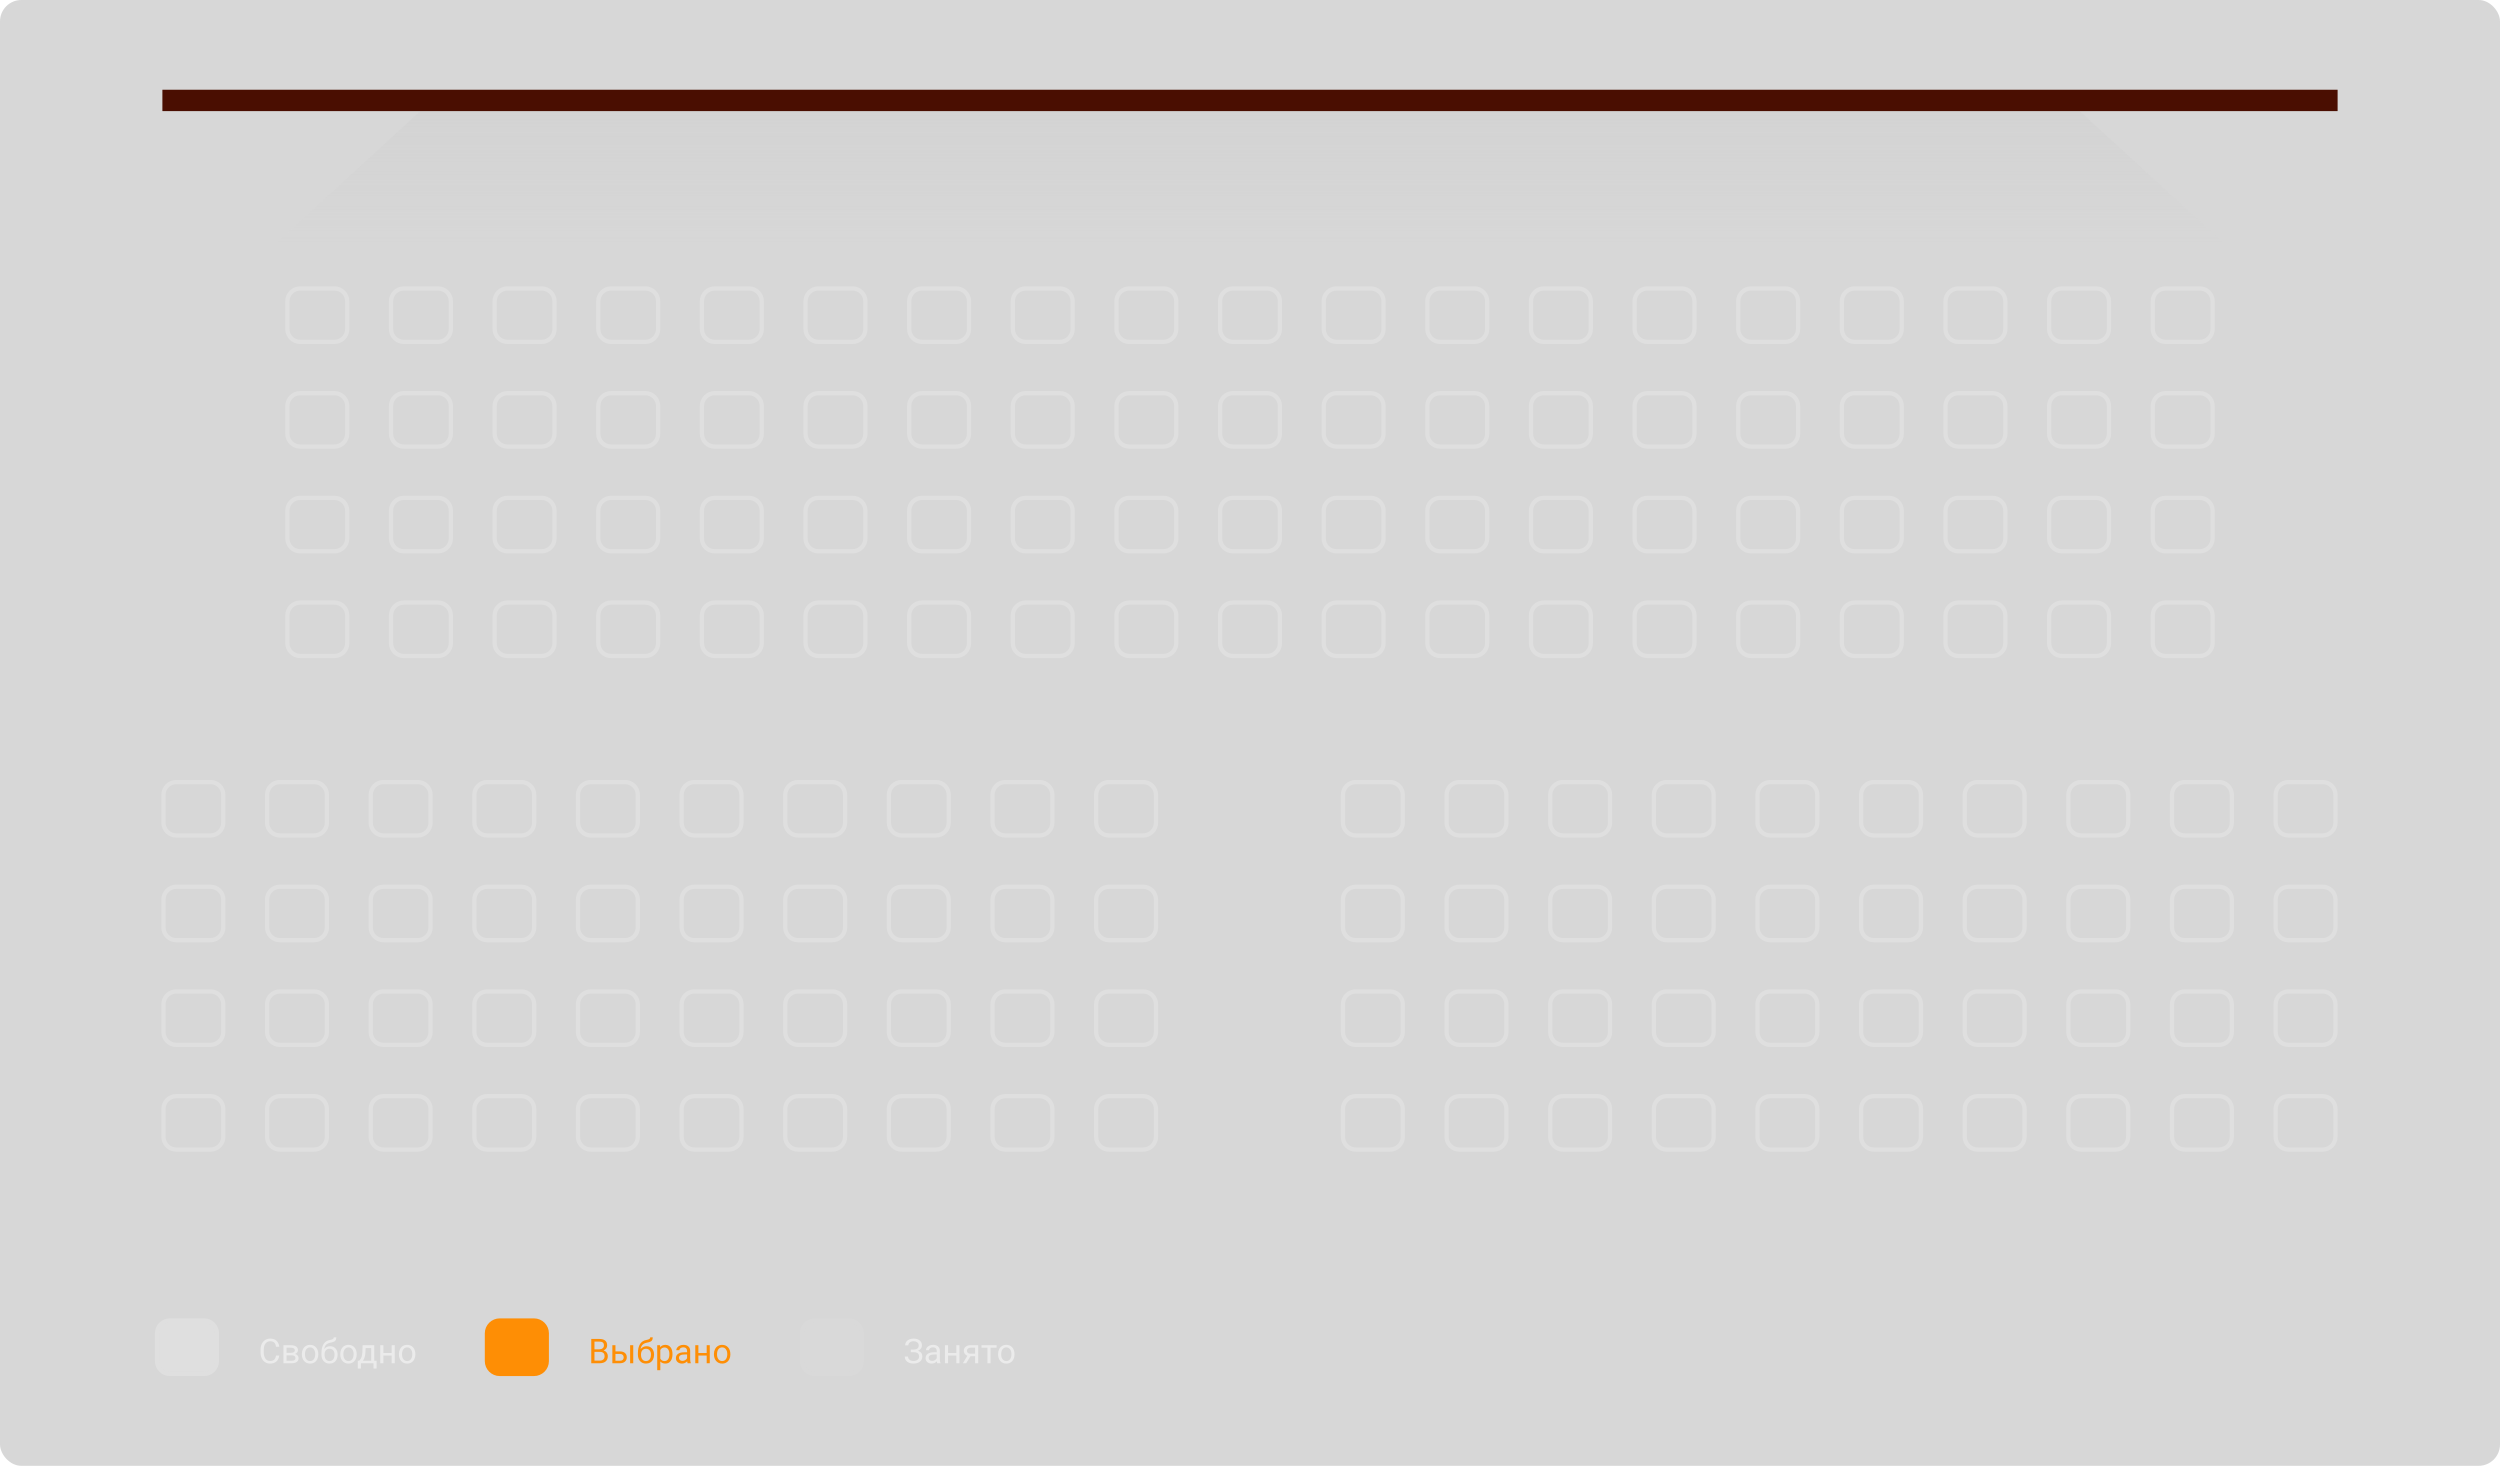 <svg width="1170" height="686" viewBox="0 0 1170 686" fill="none" xmlns="http://www.w3.org/2000/svg">
<rect width="1170" height="686" rx="10" fill="#242424" fill-opacity="0.18"/>
<path d="M128 115L201.04 48H968.96L1042 115H128Z" fill="url(#paint0_linear)"/>
<g filter="url(#filter0_d)">
<line x1="76" y1="43" x2="1094" y2="43" stroke="#4A0E01" stroke-width="10"/>
</g>
<path d="M140.5 135C137.186 135 134.5 137.686 134.5 141V154C134.5 157.314 137.186 160 140.5 160H156.5C159.814 160 162.5 157.314 162.5 154V141C162.5 137.686 159.814 135 156.5 135H140.5Z" stroke="white" stroke-opacity="0.2" stroke-width="2" stroke-linejoin="round"/>
<path d="M189 135C185.686 135 183 137.686 183 141V154C183 157.314 185.686 160 189 160H205C208.314 160 211 157.314 211 154V141C211 137.686 208.314 135 205 135H189Z" stroke="white" stroke-opacity="0.2" stroke-width="2" stroke-linejoin="round"/>
<path d="M237.5 135C234.186 135 231.5 137.686 231.5 141V154C231.5 157.314 234.186 160 237.5 160H253.5C256.814 160 259.5 157.314 259.5 154V141C259.5 137.686 256.814 135 253.5 135H237.5Z" stroke="white" stroke-opacity="0.2" stroke-width="2" stroke-linejoin="round"/>
<path d="M286 135C282.686 135 280 137.686 280 141V154C280 157.314 282.686 160 286 160H302C305.314 160 308 157.314 308 154V141C308 137.686 305.314 135 302 135H286Z" stroke="white" stroke-opacity="0.2" stroke-width="2" stroke-linejoin="round"/>
<path d="M334.5 135C331.186 135 328.5 137.686 328.5 141V154C328.5 157.314 331.186 160 334.5 160H350.5C353.814 160 356.5 157.314 356.5 154V141C356.5 137.686 353.814 135 350.5 135H334.5Z" stroke="white" stroke-opacity="0.2" stroke-width="2" stroke-linejoin="round"/>
<path d="M383 135C379.686 135 377 137.686 377 141V154C377 157.314 379.686 160 383 160H399C402.314 160 405 157.314 405 154V141C405 137.686 402.314 135 399 135H383Z" stroke="white" stroke-opacity="0.2" stroke-width="2" stroke-linejoin="round"/>
<path d="M431.5 135C428.186 135 425.5 137.686 425.5 141V154C425.5 157.314 428.186 160 431.5 160H447.5C450.814 160 453.5 157.314 453.5 154V141C453.5 137.686 450.814 135 447.5 135H431.5Z" stroke="white" stroke-opacity="0.2" stroke-width="2" stroke-linejoin="round"/>
<path d="M480 135C476.686 135 474 137.686 474 141V154C474 157.314 476.686 160 480 160H496C499.314 160 502 157.314 502 154V141C502 137.686 499.314 135 496 135H480Z" stroke="white" stroke-opacity="0.2" stroke-width="2" stroke-linejoin="round"/>
<path d="M528.5 135C525.186 135 522.5 137.686 522.5 141V154C522.5 157.314 525.186 160 528.5 160H544.5C547.814 160 550.5 157.314 550.5 154V141C550.5 137.686 547.814 135 544.5 135H528.5Z" stroke="white" stroke-opacity="0.2" stroke-width="2" stroke-linejoin="round"/>
<path d="M577 135C573.686 135 571 137.686 571 141V154C571 157.314 573.686 160 577 160H593C596.314 160 599 157.314 599 154V141C599 137.686 596.314 135 593 135H577Z" stroke="white" stroke-opacity="0.2" stroke-width="2" stroke-linejoin="round"/>
<path d="M625.5 135C622.186 135 619.5 137.686 619.5 141V154C619.5 157.314 622.186 160 625.5 160H641.5C644.814 160 647.5 157.314 647.5 154V141C647.5 137.686 644.814 135 641.5 135H625.5Z" stroke="white" stroke-opacity="0.2" stroke-width="2" stroke-linejoin="round"/>
<path d="M674 135C670.686 135 668 137.686 668 141V154C668 157.314 670.686 160 674 160H690C693.314 160 696 157.314 696 154V141C696 137.686 693.314 135 690 135H674Z" stroke="white" stroke-opacity="0.2" stroke-width="2" stroke-linejoin="round"/>
<path d="M722.5 135C719.186 135 716.5 137.686 716.5 141V154C716.5 157.314 719.186 160 722.5 160H738.5C741.814 160 744.5 157.314 744.5 154V141C744.5 137.686 741.814 135 738.5 135H722.5Z" stroke="white" stroke-opacity="0.2" stroke-width="2" stroke-linejoin="round"/>
<path d="M771 135C767.686 135 765 137.686 765 141V154C765 157.314 767.686 160 771 160H787C790.314 160 793 157.314 793 154V141C793 137.686 790.314 135 787 135H771Z" stroke="white" stroke-opacity="0.2" stroke-width="2" stroke-linejoin="round"/>
<path d="M819.5 135C816.186 135 813.5 137.686 813.5 141V154C813.5 157.314 816.186 160 819.5 160H835.5C838.814 160 841.5 157.314 841.5 154V141C841.5 137.686 838.814 135 835.5 135H819.5Z" stroke="white" stroke-opacity="0.2" stroke-width="2" stroke-linejoin="round"/>
<path d="M868 135C864.686 135 862 137.686 862 141V154C862 157.314 864.686 160 868 160H884C887.314 160 890 157.314 890 154V141C890 137.686 887.314 135 884 135H868Z" stroke="white" stroke-opacity="0.2" stroke-width="2" stroke-linejoin="round"/>
<path d="M916.5 135C913.186 135 910.5 137.686 910.5 141V154C910.5 157.314 913.186 160 916.5 160H932.5C935.814 160 938.5 157.314 938.5 154V141C938.5 137.686 935.814 135 932.5 135H916.5Z" stroke="white" stroke-opacity="0.2" stroke-width="2" stroke-linejoin="round"/>
<path d="M965 135C961.686 135 959 137.686 959 141V154C959 157.314 961.686 160 965 160H981C984.314 160 987 157.314 987 154V141C987 137.686 984.314 135 981 135H965Z" stroke="white" stroke-opacity="0.2" stroke-width="2" stroke-linejoin="round"/>
<path d="M1013.5 135C1010.19 135 1007.5 137.686 1007.5 141V154C1007.5 157.314 1010.19 160 1013.5 160H1029.5C1032.81 160 1035.5 157.314 1035.5 154V141C1035.5 137.686 1032.81 135 1029.5 135H1013.5Z" stroke="white" stroke-opacity="0.2" stroke-width="2" stroke-linejoin="round"/>
<path d="M140.5 184C137.186 184 134.5 186.686 134.5 190V203C134.5 206.314 137.186 209 140.5 209H156.5C159.814 209 162.5 206.314 162.5 203V190C162.5 186.686 159.814 184 156.5 184H140.5Z" stroke="white" stroke-opacity="0.2" stroke-width="2" stroke-linejoin="round"/>
<path d="M189 184C185.686 184 183 186.686 183 190V203C183 206.314 185.686 209 189 209H205C208.314 209 211 206.314 211 203V190C211 186.686 208.314 184 205 184H189Z" stroke="white" stroke-opacity="0.2" stroke-width="2" stroke-linejoin="round"/>
<path d="M237.5 184C234.186 184 231.5 186.686 231.5 190V203C231.5 206.314 234.186 209 237.5 209H253.5C256.814 209 259.5 206.314 259.5 203V190C259.5 186.686 256.814 184 253.5 184H237.5Z" stroke="white" stroke-opacity="0.2" stroke-width="2" stroke-linejoin="round"/>
<path d="M286 184C282.686 184 280 186.686 280 190V203C280 206.314 282.686 209 286 209H302C305.314 209 308 206.314 308 203V190C308 186.686 305.314 184 302 184H286Z" stroke="white" stroke-opacity="0.2" stroke-width="2" stroke-linejoin="round"/>
<path d="M334.5 184C331.186 184 328.5 186.686 328.5 190V203C328.5 206.314 331.186 209 334.5 209H350.5C353.814 209 356.5 206.314 356.5 203V190C356.5 186.686 353.814 184 350.5 184H334.5Z" stroke="white" stroke-opacity="0.2" stroke-width="2" stroke-linejoin="round"/>
<path d="M383 184C379.686 184 377 186.686 377 190V203C377 206.314 379.686 209 383 209H399C402.314 209 405 206.314 405 203V190C405 186.686 402.314 184 399 184H383Z" stroke="white" stroke-opacity="0.2" stroke-width="2" stroke-linejoin="round"/>
<path d="M431.5 184C428.186 184 425.5 186.686 425.5 190V203C425.5 206.314 428.186 209 431.5 209H447.5C450.814 209 453.5 206.314 453.5 203V190C453.5 186.686 450.814 184 447.5 184H431.5Z" stroke="white" stroke-opacity="0.2" stroke-width="2" stroke-linejoin="round"/>
<path d="M480 184C476.686 184 474 186.686 474 190V203C474 206.314 476.686 209 480 209H496C499.314 209 502 206.314 502 203V190C502 186.686 499.314 184 496 184H480Z" stroke="white" stroke-opacity="0.2" stroke-width="2" stroke-linejoin="round"/>
<path d="M528.5 184C525.186 184 522.5 186.686 522.5 190V203C522.5 206.314 525.186 209 528.5 209H544.5C547.814 209 550.5 206.314 550.5 203V190C550.5 186.686 547.814 184 544.5 184H528.5Z" stroke="white" stroke-opacity="0.2" stroke-width="2" stroke-linejoin="round"/>
<path d="M577 184C573.686 184 571 186.686 571 190V203C571 206.314 573.686 209 577 209H593C596.314 209 599 206.314 599 203V190C599 186.686 596.314 184 593 184H577Z" stroke="white" stroke-opacity="0.2" stroke-width="2" stroke-linejoin="round"/>
<path d="M625.5 184C622.186 184 619.5 186.686 619.5 190V203C619.5 206.314 622.186 209 625.5 209H641.5C644.814 209 647.5 206.314 647.5 203V190C647.5 186.686 644.814 184 641.5 184H625.5Z" stroke="white" stroke-opacity="0.2" stroke-width="2" stroke-linejoin="round"/>
<path d="M674 184C670.686 184 668 186.686 668 190V203C668 206.314 670.686 209 674 209H690C693.314 209 696 206.314 696 203V190C696 186.686 693.314 184 690 184H674Z" stroke="white" stroke-opacity="0.2" stroke-width="2" stroke-linejoin="round"/>
<path d="M722.5 184C719.186 184 716.5 186.686 716.5 190V203C716.5 206.314 719.186 209 722.5 209H738.5C741.814 209 744.5 206.314 744.5 203V190C744.5 186.686 741.814 184 738.5 184H722.5Z" stroke="white" stroke-opacity="0.2" stroke-width="2" stroke-linejoin="round"/>
<path d="M771 184C767.686 184 765 186.686 765 190V203C765 206.314 767.686 209 771 209H787C790.314 209 793 206.314 793 203V190C793 186.686 790.314 184 787 184H771Z" stroke="white" stroke-opacity="0.2" stroke-width="2" stroke-linejoin="round"/>
<path d="M819.5 184C816.186 184 813.5 186.686 813.5 190V203C813.5 206.314 816.186 209 819.5 209H835.5C838.814 209 841.5 206.314 841.5 203V190C841.5 186.686 838.814 184 835.5 184H819.5Z" stroke="white" stroke-opacity="0.2" stroke-width="2" stroke-linejoin="round"/>
<path d="M868 184C864.686 184 862 186.686 862 190V203C862 206.314 864.686 209 868 209H884C887.314 209 890 206.314 890 203V190C890 186.686 887.314 184 884 184H868Z" stroke="white" stroke-opacity="0.2" stroke-width="2" stroke-linejoin="round"/>
<path d="M916.5 184C913.186 184 910.5 186.686 910.5 190V203C910.5 206.314 913.186 209 916.5 209H932.5C935.814 209 938.5 206.314 938.5 203V190C938.5 186.686 935.814 184 932.5 184H916.5Z" stroke="white" stroke-opacity="0.2" stroke-width="2" stroke-linejoin="round"/>
<path d="M965 184C961.686 184 959 186.686 959 190V203C959 206.314 961.686 209 965 209H981C984.314 209 987 206.314 987 203V190C987 186.686 984.314 184 981 184H965Z" stroke="white" stroke-opacity="0.2" stroke-width="2" stroke-linejoin="round"/>
<path d="M1013.5 184C1010.19 184 1007.5 186.686 1007.5 190V203C1007.5 206.314 1010.19 209 1013.5 209H1029.5C1032.81 209 1035.5 206.314 1035.5 203V190C1035.5 186.686 1032.81 184 1029.5 184H1013.5Z" stroke="white" stroke-opacity="0.2" stroke-width="2" stroke-linejoin="round"/>
<path d="M140.5 233C137.186 233 134.5 235.686 134.5 239V252C134.5 255.314 137.186 258 140.5 258H156.5C159.814 258 162.5 255.314 162.5 252V239C162.5 235.686 159.814 233 156.5 233H140.5Z" stroke="white" stroke-opacity="0.2" stroke-width="2" stroke-linejoin="round"/>
<path d="M189 233C185.686 233 183 235.686 183 239V252C183 255.314 185.686 258 189 258H205C208.314 258 211 255.314 211 252V239C211 235.686 208.314 233 205 233H189Z" stroke="white" stroke-opacity="0.2" stroke-width="2" stroke-linejoin="round"/>
<path d="M237.5 233C234.186 233 231.5 235.686 231.5 239V252C231.5 255.314 234.186 258 237.5 258H253.5C256.814 258 259.5 255.314 259.5 252V239C259.5 235.686 256.814 233 253.5 233H237.5Z" stroke="white" stroke-opacity="0.2" stroke-width="2" stroke-linejoin="round"/>
<path d="M286 233C282.686 233 280 235.686 280 239V252C280 255.314 282.686 258 286 258H302C305.314 258 308 255.314 308 252V239C308 235.686 305.314 233 302 233H286Z" stroke="white" stroke-opacity="0.2" stroke-width="2" stroke-linejoin="round"/>
<path d="M334.5 233C331.186 233 328.5 235.686 328.5 239V252C328.5 255.314 331.186 258 334.5 258H350.5C353.814 258 356.5 255.314 356.5 252V239C356.5 235.686 353.814 233 350.5 233H334.5Z" stroke="white" stroke-opacity="0.2" stroke-width="2" stroke-linejoin="round"/>
<path d="M383 233C379.686 233 377 235.686 377 239V252C377 255.314 379.686 258 383 258H399C402.314 258 405 255.314 405 252V239C405 235.686 402.314 233 399 233H383Z" stroke="white" stroke-opacity="0.2" stroke-width="2" stroke-linejoin="round"/>
<path d="M431.5 233C428.186 233 425.5 235.686 425.5 239V252C425.5 255.314 428.186 258 431.5 258H447.5C450.814 258 453.5 255.314 453.5 252V239C453.5 235.686 450.814 233 447.5 233H431.5Z" stroke="white" stroke-opacity="0.2" stroke-width="2" stroke-linejoin="round"/>
<path d="M480 233C476.686 233 474 235.686 474 239V252C474 255.314 476.686 258 480 258H496C499.314 258 502 255.314 502 252V239C502 235.686 499.314 233 496 233H480Z" stroke="white" stroke-opacity="0.2" stroke-width="2" stroke-linejoin="round"/>
<path d="M528.5 233C525.186 233 522.5 235.686 522.5 239V252C522.5 255.314 525.186 258 528.5 258H544.5C547.814 258 550.5 255.314 550.5 252V239C550.5 235.686 547.814 233 544.5 233H528.5Z" stroke="white" stroke-opacity="0.2" stroke-width="2" stroke-linejoin="round"/>
<path d="M577 233C573.686 233 571 235.686 571 239V252C571 255.314 573.686 258 577 258H593C596.314 258 599 255.314 599 252V239C599 235.686 596.314 233 593 233H577Z" stroke="white" stroke-opacity="0.2" stroke-width="2" stroke-linejoin="round"/>
<path d="M625.5 233C622.186 233 619.5 235.686 619.5 239V252C619.5 255.314 622.186 258 625.5 258H641.5C644.814 258 647.5 255.314 647.5 252V239C647.5 235.686 644.814 233 641.5 233H625.5Z" stroke="white" stroke-opacity="0.2" stroke-width="2" stroke-linejoin="round"/>
<path d="M674 233C670.686 233 668 235.686 668 239V252C668 255.314 670.686 258 674 258H690C693.314 258 696 255.314 696 252V239C696 235.686 693.314 233 690 233H674Z" stroke="white" stroke-opacity="0.2" stroke-width="2" stroke-linejoin="round"/>
<path d="M722.5 233C719.186 233 716.5 235.686 716.5 239V252C716.5 255.314 719.186 258 722.5 258H738.5C741.814 258 744.5 255.314 744.5 252V239C744.5 235.686 741.814 233 738.5 233H722.5Z" stroke="white" stroke-opacity="0.2" stroke-width="2" stroke-linejoin="round"/>
<path d="M771 233C767.686 233 765 235.686 765 239V252C765 255.314 767.686 258 771 258H787C790.314 258 793 255.314 793 252V239C793 235.686 790.314 233 787 233H771Z" stroke="white" stroke-opacity="0.2" stroke-width="2" stroke-linejoin="round"/>
<path d="M819.5 233C816.186 233 813.5 235.686 813.5 239V252C813.5 255.314 816.186 258 819.5 258H835.5C838.814 258 841.5 255.314 841.5 252V239C841.5 235.686 838.814 233 835.5 233H819.5Z" stroke="white" stroke-opacity="0.2" stroke-width="2" stroke-linejoin="round"/>
<path d="M868 233C864.686 233 862 235.686 862 239V252C862 255.314 864.686 258 868 258H884C887.314 258 890 255.314 890 252V239C890 235.686 887.314 233 884 233H868Z" stroke="white" stroke-opacity="0.2" stroke-width="2" stroke-linejoin="round"/>
<path d="M916.5 233C913.186 233 910.5 235.686 910.5 239V252C910.5 255.314 913.186 258 916.5 258H932.5C935.814 258 938.5 255.314 938.5 252V239C938.5 235.686 935.814 233 932.5 233H916.5Z" stroke="white" stroke-opacity="0.2" stroke-width="2" stroke-linejoin="round"/>
<path d="M965 233C961.686 233 959 235.686 959 239V252C959 255.314 961.686 258 965 258H981C984.314 258 987 255.314 987 252V239C987 235.686 984.314 233 981 233H965Z" stroke="white" stroke-opacity="0.2" stroke-width="2" stroke-linejoin="round"/>
<path d="M1013.5 233C1010.19 233 1007.5 235.686 1007.5 239V252C1007.5 255.314 1010.19 258 1013.5 258H1029.5C1032.81 258 1035.5 255.314 1035.5 252V239C1035.5 235.686 1032.81 233 1029.5 233H1013.5Z" stroke="white" stroke-opacity="0.2" stroke-width="2" stroke-linejoin="round"/>
<path d="M140.5 282C137.186 282 134.5 284.686 134.5 288V301C134.5 304.314 137.186 307 140.5 307H156.5C159.814 307 162.5 304.314 162.5 301V288C162.5 284.686 159.814 282 156.5 282H140.5Z" stroke="white" stroke-opacity="0.2" stroke-width="2" stroke-linejoin="round"/>
<path d="M189 282C185.686 282 183 284.686 183 288V301C183 304.314 185.686 307 189 307H205C208.314 307 211 304.314 211 301V288C211 284.686 208.314 282 205 282H189Z" stroke="white" stroke-opacity="0.2" stroke-width="2" stroke-linejoin="round"/>
<path d="M237.5 282C234.186 282 231.5 284.686 231.5 288V301C231.5 304.314 234.186 307 237.5 307H253.5C256.814 307 259.5 304.314 259.5 301V288C259.5 284.686 256.814 282 253.5 282H237.5Z" stroke="white" stroke-opacity="0.2" stroke-width="2" stroke-linejoin="round"/>
<path d="M286 282C282.686 282 280 284.686 280 288V301C280 304.314 282.686 307 286 307H302C305.314 307 308 304.314 308 301V288C308 284.686 305.314 282 302 282H286Z" stroke="white" stroke-opacity="0.2" stroke-width="2" stroke-linejoin="round"/>
<path d="M334.5 282C331.186 282 328.5 284.686 328.5 288V301C328.5 304.314 331.186 307 334.5 307H350.5C353.814 307 356.5 304.314 356.5 301V288C356.5 284.686 353.814 282 350.5 282H334.5Z" stroke="white" stroke-opacity="0.2" stroke-width="2" stroke-linejoin="round"/>
<path d="M383 282C379.686 282 377 284.686 377 288V301C377 304.314 379.686 307 383 307H399C402.314 307 405 304.314 405 301V288C405 284.686 402.314 282 399 282H383Z" stroke="white" stroke-opacity="0.2" stroke-width="2" stroke-linejoin="round"/>
<path d="M431.5 282C428.186 282 425.5 284.686 425.5 288V301C425.5 304.314 428.186 307 431.5 307H447.5C450.814 307 453.5 304.314 453.5 301V288C453.5 284.686 450.814 282 447.5 282H431.5Z" stroke="white" stroke-opacity="0.2" stroke-width="2" stroke-linejoin="round"/>
<path d="M480 282C476.686 282 474 284.686 474 288V301C474 304.314 476.686 307 480 307H496C499.314 307 502 304.314 502 301V288C502 284.686 499.314 282 496 282H480Z" stroke="white" stroke-opacity="0.2" stroke-width="2" stroke-linejoin="round"/>
<path d="M528.5 282C525.186 282 522.5 284.686 522.5 288V301C522.5 304.314 525.186 307 528.5 307H544.5C547.814 307 550.5 304.314 550.5 301V288C550.5 284.686 547.814 282 544.5 282H528.5Z" stroke="white" stroke-opacity="0.2" stroke-width="2" stroke-linejoin="round"/>
<path d="M577 282C573.686 282 571 284.686 571 288V301C571 304.314 573.686 307 577 307H593C596.314 307 599 304.314 599 301V288C599 284.686 596.314 282 593 282H577Z" stroke="white" stroke-opacity="0.2" stroke-width="2" stroke-linejoin="round"/>
<path d="M625.5 282C622.186 282 619.5 284.686 619.5 288V301C619.5 304.314 622.186 307 625.5 307H641.5C644.814 307 647.5 304.314 647.5 301V288C647.5 284.686 644.814 282 641.5 282H625.5Z" stroke="white" stroke-opacity="0.2" stroke-width="2" stroke-linejoin="round"/>
<path d="M674 282C670.686 282 668 284.686 668 288V301C668 304.314 670.686 307 674 307H690C693.314 307 696 304.314 696 301V288C696 284.686 693.314 282 690 282H674Z" stroke="white" stroke-opacity="0.2" stroke-width="2" stroke-linejoin="round"/>
<path d="M722.5 282C719.186 282 716.5 284.686 716.5 288V301C716.5 304.314 719.186 307 722.5 307H738.5C741.814 307 744.5 304.314 744.5 301V288C744.5 284.686 741.814 282 738.5 282H722.5Z" stroke="white" stroke-opacity="0.2" stroke-width="2" stroke-linejoin="round"/>
<path d="M771 282C767.686 282 765 284.686 765 288V301C765 304.314 767.686 307 771 307H787C790.314 307 793 304.314 793 301V288C793 284.686 790.314 282 787 282H771Z" stroke="white" stroke-opacity="0.2" stroke-width="2" stroke-linejoin="round"/>
<path d="M819.5 282C816.186 282 813.5 284.686 813.5 288V301C813.5 304.314 816.186 307 819.5 307H835.5C838.814 307 841.5 304.314 841.5 301V288C841.5 284.686 838.814 282 835.5 282H819.5Z" stroke="white" stroke-opacity="0.2" stroke-width="2" stroke-linejoin="round"/>
<path d="M868 282C864.686 282 862 284.686 862 288V301C862 304.314 864.686 307 868 307H884C887.314 307 890 304.314 890 301V288C890 284.686 887.314 282 884 282H868Z" stroke="white" stroke-opacity="0.2" stroke-width="2" stroke-linejoin="round"/>
<path d="M916.5 282C913.186 282 910.5 284.686 910.5 288V301C910.5 304.314 913.186 307 916.5 307H932.5C935.814 307 938.5 304.314 938.5 301V288C938.5 284.686 935.814 282 932.5 282H916.5Z" stroke="white" stroke-opacity="0.2" stroke-width="2" stroke-linejoin="round"/>
<path d="M965 282C961.686 282 959 284.686 959 288V301C959 304.314 961.686 307 965 307H981C984.314 307 987 304.314 987 301V288C987 284.686 984.314 282 981 282H965Z" stroke="white" stroke-opacity="0.2" stroke-width="2" stroke-linejoin="round"/>
<path d="M1013.5 282C1010.19 282 1007.5 284.686 1007.5 288V301C1007.5 304.314 1010.19 307 1013.5 307H1029.5C1032.81 307 1035.5 304.314 1035.5 301V288C1035.5 284.686 1032.81 282 1029.5 282H1013.5Z" stroke="white" stroke-opacity="0.2" stroke-width="2" stroke-linejoin="round"/>
<path d="M82.5 366C79.186 366 76.5 368.686 76.5 372V385C76.5 388.314 79.186 391 82.5 391H98.5C101.814 391 104.5 388.314 104.5 385V372C104.5 368.686 101.814 366 98.5 366H82.5Z" stroke="white" stroke-opacity="0.2" stroke-width="2" stroke-linejoin="round"/>
<path d="M131 366C127.686 366 125 368.686 125 372V385C125 388.314 127.686 391 131 391H147C150.314 391 153 388.314 153 385V372C153 368.686 150.314 366 147 366H131Z" stroke="white" stroke-opacity="0.2" stroke-width="2" stroke-linejoin="round"/>
<path d="M179.5 366C176.186 366 173.5 368.686 173.5 372V385C173.5 388.314 176.186 391 179.5 391H195.5C198.814 391 201.5 388.314 201.5 385V372C201.5 368.686 198.814 366 195.5 366H179.5Z" stroke="white" stroke-opacity="0.2" stroke-width="2" stroke-linejoin="round"/>
<path d="M228 366C224.686 366 222 368.686 222 372V385C222 388.314 224.686 391 228 391H244C247.314 391 250 388.314 250 385V372C250 368.686 247.314 366 244 366H228Z" stroke="white" stroke-opacity="0.2" stroke-width="2" stroke-linejoin="round"/>
<path d="M276.5 366C273.186 366 270.5 368.686 270.5 372V385C270.5 388.314 273.186 391 276.5 391H292.5C295.814 391 298.5 388.314 298.5 385V372C298.5 368.686 295.814 366 292.5 366H276.5Z" stroke="white" stroke-opacity="0.2" stroke-width="2" stroke-linejoin="round"/>
<path d="M325 366C321.686 366 319 368.686 319 372V385C319 388.314 321.686 391 325 391H341C344.314 391 347 388.314 347 385V372C347 368.686 344.314 366 341 366H325Z" stroke="white" stroke-opacity="0.2" stroke-width="2" stroke-linejoin="round"/>
<path d="M373.5 366C370.186 366 367.5 368.686 367.5 372V385C367.5 388.314 370.186 391 373.5 391H389.5C392.814 391 395.5 388.314 395.5 385V372C395.5 368.686 392.814 366 389.5 366H373.5Z" stroke="white" stroke-opacity="0.2" stroke-width="2" stroke-linejoin="round"/>
<path d="M422 366C418.686 366 416 368.686 416 372V385C416 388.314 418.686 391 422 391H438C441.314 391 444 388.314 444 385V372C444 368.686 441.314 366 438 366H422Z" stroke="white" stroke-opacity="0.2" stroke-width="2" stroke-linejoin="round"/>
<path d="M470.5 366C467.186 366 464.5 368.686 464.5 372V385C464.5 388.314 467.186 391 470.5 391H486.5C489.814 391 492.5 388.314 492.5 385V372C492.5 368.686 489.814 366 486.5 366H470.5Z" stroke="white" stroke-opacity="0.2" stroke-width="2" stroke-linejoin="round"/>
<path d="M519 366C515.686 366 513 368.686 513 372V385C513 388.314 515.686 391 519 391H535C538.314 391 541 388.314 541 385V372C541 368.686 538.314 366 535 366H519Z" stroke="white" stroke-opacity="0.2" stroke-width="2" stroke-linejoin="round"/>
<path d="M82.5 415C79.186 415 76.5 417.686 76.5 421V434C76.5 437.314 79.186 440 82.5 440H98.5C101.814 440 104.5 437.314 104.5 434V421C104.5 417.686 101.814 415 98.5 415H82.5Z" stroke="white" stroke-opacity="0.2" stroke-width="2" stroke-linejoin="round"/>
<path d="M131 415C127.686 415 125 417.686 125 421V434C125 437.314 127.686 440 131 440H147C150.314 440 153 437.314 153 434V421C153 417.686 150.314 415 147 415H131Z" stroke="white" stroke-opacity="0.2" stroke-width="2" stroke-linejoin="round"/>
<path d="M179.5 415C176.186 415 173.5 417.686 173.5 421V434C173.5 437.314 176.186 440 179.5 440H195.5C198.814 440 201.5 437.314 201.5 434V421C201.5 417.686 198.814 415 195.5 415H179.5Z" stroke="white" stroke-opacity="0.2" stroke-width="2" stroke-linejoin="round"/>
<path d="M228 415C224.686 415 222 417.686 222 421V434C222 437.314 224.686 440 228 440H244C247.314 440 250 437.314 250 434V421C250 417.686 247.314 415 244 415H228Z" stroke="white" stroke-opacity="0.2" stroke-width="2" stroke-linejoin="round"/>
<path d="M276.5 415C273.186 415 270.5 417.686 270.5 421V434C270.5 437.314 273.186 440 276.5 440H292.5C295.814 440 298.5 437.314 298.5 434V421C298.5 417.686 295.814 415 292.5 415H276.5Z" stroke="white" stroke-opacity="0.2" stroke-width="2" stroke-linejoin="round"/>
<path d="M325 415C321.686 415 319 417.686 319 421V434C319 437.314 321.686 440 325 440H341C344.314 440 347 437.314 347 434V421C347 417.686 344.314 415 341 415H325Z" stroke="white" stroke-opacity="0.2" stroke-width="2" stroke-linejoin="round"/>
<path d="M373.5 415C370.186 415 367.5 417.686 367.5 421V434C367.5 437.314 370.186 440 373.5 440H389.5C392.814 440 395.5 437.314 395.5 434V421C395.5 417.686 392.814 415 389.5 415H373.5Z" stroke="white" stroke-opacity="0.2" stroke-width="2" stroke-linejoin="round"/>
<path d="M422 415C418.686 415 416 417.686 416 421V434C416 437.314 418.686 440 422 440H438C441.314 440 444 437.314 444 434V421C444 417.686 441.314 415 438 415H422Z" stroke="white" stroke-opacity="0.2" stroke-width="2" stroke-linejoin="round"/>
<path d="M470.5 415C467.186 415 464.5 417.686 464.5 421V434C464.5 437.314 467.186 440 470.5 440H486.5C489.814 440 492.5 437.314 492.5 434V421C492.5 417.686 489.814 415 486.5 415H470.5Z" stroke="white" stroke-opacity="0.2" stroke-width="2" stroke-linejoin="round"/>
<path d="M519 415C515.686 415 513 417.686 513 421V434C513 437.314 515.686 440 519 440H535C538.314 440 541 437.314 541 434V421C541 417.686 538.314 415 535 415H519Z" stroke="white" stroke-opacity="0.2" stroke-width="2" stroke-linejoin="round"/>
<path d="M82.5 464C79.186 464 76.5 466.686 76.5 470V483C76.5 486.314 79.186 489 82.5 489H98.5C101.814 489 104.5 486.314 104.5 483V470C104.5 466.686 101.814 464 98.5 464H82.5Z" stroke="white" stroke-opacity="0.2" stroke-width="2" stroke-linejoin="round"/>
<path d="M131 464C127.686 464 125 466.686 125 470V483C125 486.314 127.686 489 131 489H147C150.314 489 153 486.314 153 483V470C153 466.686 150.314 464 147 464H131Z" stroke="white" stroke-opacity="0.2" stroke-width="2" stroke-linejoin="round"/>
<path d="M179.5 464C176.186 464 173.5 466.686 173.5 470V483C173.5 486.314 176.186 489 179.5 489H195.5C198.814 489 201.5 486.314 201.5 483V470C201.5 466.686 198.814 464 195.5 464H179.5Z" stroke="white" stroke-opacity="0.2" stroke-width="2" stroke-linejoin="round"/>
<path d="M228 464C224.686 464 222 466.686 222 470V483C222 486.314 224.686 489 228 489H244C247.314 489 250 486.314 250 483V470C250 466.686 247.314 464 244 464H228Z" stroke="white" stroke-opacity="0.2" stroke-width="2" stroke-linejoin="round"/>
<path d="M276.5 464C273.186 464 270.5 466.686 270.5 470V483C270.5 486.314 273.186 489 276.5 489H292.5C295.814 489 298.5 486.314 298.5 483V470C298.5 466.686 295.814 464 292.5 464H276.5Z" stroke="white" stroke-opacity="0.2" stroke-width="2" stroke-linejoin="round"/>
<path d="M325 464C321.686 464 319 466.686 319 470V483C319 486.314 321.686 489 325 489H341C344.314 489 347 486.314 347 483V470C347 466.686 344.314 464 341 464H325Z" stroke="white" stroke-opacity="0.2" stroke-width="2" stroke-linejoin="round"/>
<path d="M373.5 464C370.186 464 367.5 466.686 367.5 470V483C367.5 486.314 370.186 489 373.5 489H389.5C392.814 489 395.5 486.314 395.5 483V470C395.5 466.686 392.814 464 389.5 464H373.5Z" stroke="white" stroke-opacity="0.2" stroke-width="2" stroke-linejoin="round"/>
<path d="M422 464C418.686 464 416 466.686 416 470V483C416 486.314 418.686 489 422 489H438C441.314 489 444 486.314 444 483V470C444 466.686 441.314 464 438 464H422Z" stroke="white" stroke-opacity="0.2" stroke-width="2" stroke-linejoin="round"/>
<path d="M470.5 464C467.186 464 464.5 466.686 464.5 470V483C464.5 486.314 467.186 489 470.5 489H486.5C489.814 489 492.5 486.314 492.5 483V470C492.5 466.686 489.814 464 486.5 464H470.5Z" stroke="white" stroke-opacity="0.2" stroke-width="2" stroke-linejoin="round"/>
<path d="M519 464C515.686 464 513 466.686 513 470V483C513 486.314 515.686 489 519 489H535C538.314 489 541 486.314 541 483V470C541 466.686 538.314 464 535 464H519Z" stroke="white" stroke-opacity="0.2" stroke-width="2" stroke-linejoin="round"/>
<path d="M82.5 513C79.186 513 76.5 515.686 76.5 519V532C76.5 535.314 79.186 538 82.5 538H98.5C101.814 538 104.5 535.314 104.5 532V519C104.5 515.686 101.814 513 98.5 513H82.5Z" stroke="white" stroke-opacity="0.2" stroke-width="2" stroke-linejoin="round"/>
<path d="M131 513C127.686 513 125 515.686 125 519V532C125 535.314 127.686 538 131 538H147C150.314 538 153 535.314 153 532V519C153 515.686 150.314 513 147 513H131Z" stroke="white" stroke-opacity="0.2" stroke-width="2" stroke-linejoin="round"/>
<path d="M179.5 513C176.186 513 173.5 515.686 173.5 519V532C173.5 535.314 176.186 538 179.5 538H195.5C198.814 538 201.5 535.314 201.5 532V519C201.5 515.686 198.814 513 195.5 513H179.5Z" stroke="white" stroke-opacity="0.2" stroke-width="2" stroke-linejoin="round"/>
<path d="M228 513C224.686 513 222 515.686 222 519V532C222 535.314 224.686 538 228 538H244C247.314 538 250 535.314 250 532V519C250 515.686 247.314 513 244 513H228Z" stroke="white" stroke-opacity="0.2" stroke-width="2" stroke-linejoin="round"/>
<path d="M276.5 513C273.186 513 270.5 515.686 270.5 519V532C270.5 535.314 273.186 538 276.5 538H292.5C295.814 538 298.5 535.314 298.5 532V519C298.5 515.686 295.814 513 292.5 513H276.5Z" stroke="white" stroke-opacity="0.2" stroke-width="2" stroke-linejoin="round"/>
<path d="M325 513C321.686 513 319 515.686 319 519V532C319 535.314 321.686 538 325 538H341C344.314 538 347 535.314 347 532V519C347 515.686 344.314 513 341 513H325Z" stroke="white" stroke-opacity="0.2" stroke-width="2" stroke-linejoin="round"/>
<path d="M373.5 513C370.186 513 367.5 515.686 367.5 519V532C367.5 535.314 370.186 538 373.5 538H389.5C392.814 538 395.5 535.314 395.5 532V519C395.5 515.686 392.814 513 389.5 513H373.5Z" stroke="white" stroke-opacity="0.2" stroke-width="2" stroke-linejoin="round"/>
<path d="M422 513C418.686 513 416 515.686 416 519V532C416 535.314 418.686 538 422 538H438C441.314 538 444 535.314 444 532V519C444 515.686 441.314 513 438 513H422Z" stroke="white" stroke-opacity="0.2" stroke-width="2" stroke-linejoin="round"/>
<path d="M470.5 513C467.186 513 464.5 515.686 464.5 519V532C464.5 535.314 467.186 538 470.5 538H486.5C489.814 538 492.5 535.314 492.5 532V519C492.5 515.686 489.814 513 486.5 513H470.5Z" stroke="white" stroke-opacity="0.2" stroke-width="2" stroke-linejoin="round"/>
<path d="M519 513C515.686 513 513 515.686 513 519V532C513 535.314 515.686 538 519 538H535C538.314 538 541 535.314 541 532V519C541 515.686 538.314 513 535 513H519Z" stroke="white" stroke-opacity="0.2" stroke-width="2" stroke-linejoin="round"/>
<path d="M634.5 366C631.186 366 628.5 368.686 628.5 372V385C628.5 388.314 631.186 391 634.5 391H650.5C653.814 391 656.5 388.314 656.5 385V372C656.5 368.686 653.814 366 650.5 366H634.5Z" stroke="white" stroke-opacity="0.2" stroke-width="2" stroke-linejoin="round"/>
<path d="M683 366C679.686 366 677 368.686 677 372V385C677 388.314 679.686 391 683 391H699C702.314 391 705 388.314 705 385V372C705 368.686 702.314 366 699 366H683Z" stroke="white" stroke-opacity="0.2" stroke-width="2" stroke-linejoin="round"/>
<path d="M731.5 366C728.186 366 725.5 368.686 725.5 372V385C725.5 388.314 728.186 391 731.5 391H747.5C750.814 391 753.5 388.314 753.5 385V372C753.5 368.686 750.814 366 747.5 366H731.5Z" stroke="white" stroke-opacity="0.2" stroke-width="2" stroke-linejoin="round"/>
<path d="M780 366C776.686 366 774 368.686 774 372V385C774 388.314 776.686 391 780 391H796C799.314 391 802 388.314 802 385V372C802 368.686 799.314 366 796 366H780Z" stroke="white" stroke-opacity="0.2" stroke-width="2" stroke-linejoin="round"/>
<path d="M828.5 366C825.186 366 822.5 368.686 822.5 372V385C822.5 388.314 825.186 391 828.5 391H844.5C847.814 391 850.5 388.314 850.5 385V372C850.5 368.686 847.814 366 844.5 366H828.5Z" stroke="white" stroke-opacity="0.2" stroke-width="2" stroke-linejoin="round"/>
<path d="M877 366C873.686 366 871 368.686 871 372V385C871 388.314 873.686 391 877 391H893C896.314 391 899 388.314 899 385V372C899 368.686 896.314 366 893 366H877Z" stroke="white" stroke-opacity="0.2" stroke-width="2" stroke-linejoin="round"/>
<path d="M925.5 366C922.186 366 919.5 368.686 919.5 372V385C919.5 388.314 922.186 391 925.5 391H941.5C944.814 391 947.5 388.314 947.5 385V372C947.5 368.686 944.814 366 941.5 366H925.5Z" stroke="white" stroke-opacity="0.2" stroke-width="2" stroke-linejoin="round"/>
<path d="M974 366C970.686 366 968 368.686 968 372V385C968 388.314 970.686 391 974 391H990C993.314 391 996 388.314 996 385V372C996 368.686 993.314 366 990 366H974Z" stroke="white" stroke-opacity="0.2" stroke-width="2" stroke-linejoin="round"/>
<path d="M1022.5 366C1019.19 366 1016.5 368.686 1016.5 372V385C1016.5 388.314 1019.19 391 1022.5 391H1038.5C1041.81 391 1044.5 388.314 1044.5 385V372C1044.5 368.686 1041.81 366 1038.5 366H1022.5Z" stroke="white" stroke-opacity="0.2" stroke-width="2" stroke-linejoin="round"/>
<path d="M1071 366C1067.69 366 1065 368.686 1065 372V385C1065 388.314 1067.69 391 1071 391H1087C1090.31 391 1093 388.314 1093 385V372C1093 368.686 1090.31 366 1087 366H1071Z" stroke="white" stroke-opacity="0.2" stroke-width="2" stroke-linejoin="round"/>
<path d="M634.5 415C631.186 415 628.5 417.686 628.5 421V434C628.5 437.314 631.186 440 634.5 440H650.5C653.814 440 656.5 437.314 656.5 434V421C656.5 417.686 653.814 415 650.5 415H634.5Z" stroke="white" stroke-opacity="0.2" stroke-width="2" stroke-linejoin="round"/>
<path d="M683 415C679.686 415 677 417.686 677 421V434C677 437.314 679.686 440 683 440H699C702.314 440 705 437.314 705 434V421C705 417.686 702.314 415 699 415H683Z" stroke="white" stroke-opacity="0.2" stroke-width="2" stroke-linejoin="round"/>
<path d="M731.5 415C728.186 415 725.5 417.686 725.5 421V434C725.5 437.314 728.186 440 731.5 440H747.5C750.814 440 753.5 437.314 753.5 434V421C753.5 417.686 750.814 415 747.5 415H731.5Z" stroke="white" stroke-opacity="0.2" stroke-width="2" stroke-linejoin="round"/>
<path d="M780 415C776.686 415 774 417.686 774 421V434C774 437.314 776.686 440 780 440H796C799.314 440 802 437.314 802 434V421C802 417.686 799.314 415 796 415H780Z" stroke="white" stroke-opacity="0.2" stroke-width="2" stroke-linejoin="round"/>
<path d="M828.5 415C825.186 415 822.5 417.686 822.5 421V434C822.5 437.314 825.186 440 828.5 440H844.5C847.814 440 850.5 437.314 850.5 434V421C850.5 417.686 847.814 415 844.5 415H828.5Z" stroke="white" stroke-opacity="0.2" stroke-width="2" stroke-linejoin="round"/>
<path d="M877 415C873.686 415 871 417.686 871 421V434C871 437.314 873.686 440 877 440H893C896.314 440 899 437.314 899 434V421C899 417.686 896.314 415 893 415H877Z" stroke="white" stroke-opacity="0.2" stroke-width="2" stroke-linejoin="round"/>
<path d="M925.5 415C922.186 415 919.5 417.686 919.5 421V434C919.5 437.314 922.186 440 925.5 440H941.5C944.814 440 947.5 437.314 947.5 434V421C947.5 417.686 944.814 415 941.5 415H925.5Z" stroke="white" stroke-opacity="0.2" stroke-width="2" stroke-linejoin="round"/>
<path d="M974 415C970.686 415 968 417.686 968 421V434C968 437.314 970.686 440 974 440H990C993.314 440 996 437.314 996 434V421C996 417.686 993.314 415 990 415H974Z" stroke="white" stroke-opacity="0.2" stroke-width="2" stroke-linejoin="round"/>
<path d="M1022.5 415C1019.19 415 1016.5 417.686 1016.5 421V434C1016.5 437.314 1019.19 440 1022.5 440H1038.5C1041.81 440 1044.5 437.314 1044.5 434V421C1044.5 417.686 1041.81 415 1038.5 415H1022.5Z" stroke="white" stroke-opacity="0.2" stroke-width="2" stroke-linejoin="round"/>
<path d="M1071 415C1067.69 415 1065 417.686 1065 421V434C1065 437.314 1067.69 440 1071 440H1087C1090.31 440 1093 437.314 1093 434V421C1093 417.686 1090.31 415 1087 415H1071Z" stroke="white" stroke-opacity="0.2" stroke-width="2" stroke-linejoin="round"/>
<path d="M634.5 464C631.186 464 628.5 466.686 628.5 470V483C628.5 486.314 631.186 489 634.5 489H650.5C653.814 489 656.5 486.314 656.5 483V470C656.5 466.686 653.814 464 650.5 464H634.5Z" stroke="white" stroke-opacity="0.2" stroke-width="2" stroke-linejoin="round"/>
<path d="M683 464C679.686 464 677 466.686 677 470V483C677 486.314 679.686 489 683 489H699C702.314 489 705 486.314 705 483V470C705 466.686 702.314 464 699 464H683Z" stroke="white" stroke-opacity="0.2" stroke-width="2" stroke-linejoin="round"/>
<path d="M731.5 464C728.186 464 725.5 466.686 725.5 470V483C725.5 486.314 728.186 489 731.5 489H747.5C750.814 489 753.5 486.314 753.5 483V470C753.5 466.686 750.814 464 747.5 464H731.5Z" stroke="white" stroke-opacity="0.2" stroke-width="2" stroke-linejoin="round"/>
<path d="M780 464C776.686 464 774 466.686 774 470V483C774 486.314 776.686 489 780 489H796C799.314 489 802 486.314 802 483V470C802 466.686 799.314 464 796 464H780Z" stroke="white" stroke-opacity="0.2" stroke-width="2" stroke-linejoin="round"/>
<path d="M828.5 464C825.186 464 822.5 466.686 822.5 470V483C822.5 486.314 825.186 489 828.5 489H844.5C847.814 489 850.5 486.314 850.5 483V470C850.5 466.686 847.814 464 844.5 464H828.5Z" stroke="white" stroke-opacity="0.2" stroke-width="2" stroke-linejoin="round"/>
<path d="M877 464C873.686 464 871 466.686 871 470V483C871 486.314 873.686 489 877 489H893C896.314 489 899 486.314 899 483V470C899 466.686 896.314 464 893 464H877Z" stroke="white" stroke-opacity="0.2" stroke-width="2" stroke-linejoin="round"/>
<path d="M925.5 464C922.186 464 919.5 466.686 919.5 470V483C919.5 486.314 922.186 489 925.5 489H941.5C944.814 489 947.5 486.314 947.5 483V470C947.5 466.686 944.814 464 941.5 464H925.5Z" stroke="white" stroke-opacity="0.2" stroke-width="2" stroke-linejoin="round"/>
<path d="M974 464C970.686 464 968 466.686 968 470V483C968 486.314 970.686 489 974 489H990C993.314 489 996 486.314 996 483V470C996 466.686 993.314 464 990 464H974Z" stroke="white" stroke-opacity="0.2" stroke-width="2" stroke-linejoin="round"/>
<path d="M1022.5 464C1019.19 464 1016.5 466.686 1016.5 470V483C1016.5 486.314 1019.19 489 1022.5 489H1038.5C1041.81 489 1044.5 486.314 1044.5 483V470C1044.5 466.686 1041.81 464 1038.5 464H1022.5Z" stroke="white" stroke-opacity="0.2" stroke-width="2" stroke-linejoin="round"/>
<path d="M1071 464C1067.69 464 1065 466.686 1065 470V483C1065 486.314 1067.69 489 1071 489H1087C1090.31 489 1093 486.314 1093 483V470C1093 466.686 1090.31 464 1087 464H1071Z" stroke="white" stroke-opacity="0.2" stroke-width="2" stroke-linejoin="round"/>
<path d="M634.5 513C631.186 513 628.5 515.686 628.5 519V532C628.5 535.314 631.186 538 634.5 538H650.5C653.814 538 656.5 535.314 656.5 532V519C656.5 515.686 653.814 513 650.5 513H634.5Z" stroke="white" stroke-opacity="0.2" stroke-width="2" stroke-linejoin="round"/>
<path d="M683 513C679.686 513 677 515.686 677 519V532C677 535.314 679.686 538 683 538H699C702.314 538 705 535.314 705 532V519C705 515.686 702.314 513 699 513H683Z" stroke="white" stroke-opacity="0.2" stroke-width="2" stroke-linejoin="round"/>
<path d="M731.5 513C728.186 513 725.5 515.686 725.5 519V532C725.5 535.314 728.186 538 731.5 538H747.5C750.814 538 753.5 535.314 753.5 532V519C753.5 515.686 750.814 513 747.5 513H731.5Z" stroke="white" stroke-opacity="0.2" stroke-width="2" stroke-linejoin="round"/>
<path d="M780 513C776.686 513 774 515.686 774 519V532C774 535.314 776.686 538 780 538H796C799.314 538 802 535.314 802 532V519C802 515.686 799.314 513 796 513H780Z" stroke="white" stroke-opacity="0.2" stroke-width="2" stroke-linejoin="round"/>
<path d="M828.5 513C825.186 513 822.5 515.686 822.5 519V532C822.5 535.314 825.186 538 828.5 538H844.5C847.814 538 850.5 535.314 850.5 532V519C850.5 515.686 847.814 513 844.5 513H828.5Z" stroke="white" stroke-opacity="0.2" stroke-width="2" stroke-linejoin="round"/>
<path d="M877 513C873.686 513 871 515.686 871 519V532C871 535.314 873.686 538 877 538H893C896.314 538 899 535.314 899 532V519C899 515.686 896.314 513 893 513H877Z" stroke="white" stroke-opacity="0.2" stroke-width="2" stroke-linejoin="round"/>
<path d="M925.5 513C922.186 513 919.5 515.686 919.5 519V532C919.5 535.314 922.186 538 925.5 538H941.5C944.814 538 947.5 535.314 947.5 532V519C947.5 515.686 944.814 513 941.5 513H925.5Z" stroke="white" stroke-opacity="0.2" stroke-width="2" stroke-linejoin="round"/>
<path d="M974 513C970.686 513 968 515.686 968 519V532C968 535.314 970.686 538 974 538H990C993.314 538 996 535.314 996 532V519C996 515.686 993.314 513 990 513H974Z" stroke="white" stroke-opacity="0.2" stroke-width="2" stroke-linejoin="round"/>
<path d="M1022.5 513C1019.19 513 1016.5 515.686 1016.5 519V532C1016.5 535.314 1019.19 538 1022.5 538H1038.5C1041.81 538 1044.5 535.314 1044.5 532V519C1044.5 515.686 1041.81 513 1038.5 513H1022.5Z" stroke="white" stroke-opacity="0.2" stroke-width="2" stroke-linejoin="round"/>
<path d="M1071 513C1067.69 513 1065 515.686 1065 519V532C1065 535.314 1067.69 538 1071 538H1087C1090.31 538 1093 535.314 1093 532V519C1093 515.686 1090.31 513 1087 513H1071Z" stroke="white" stroke-opacity="0.2" stroke-width="2" stroke-linejoin="round"/>
<g opacity="0.5">
<path d="M130.688 634.391C130.547 635.594 130.102 636.523 129.352 637.18C128.607 637.831 127.615 638.156 126.375 638.156C125.031 638.156 123.953 637.674 123.141 636.711C122.333 635.747 121.93 634.458 121.93 632.844V631.75C121.93 630.693 122.117 629.763 122.492 628.961C122.872 628.159 123.409 627.544 124.102 627.117C124.794 626.685 125.596 626.469 126.508 626.469C127.716 626.469 128.685 626.807 129.414 627.484C130.143 628.156 130.568 629.089 130.688 630.281H129.18C129.049 629.375 128.766 628.719 128.328 628.312C127.896 627.906 127.289 627.703 126.508 627.703C125.549 627.703 124.797 628.057 124.25 628.766C123.708 629.474 123.438 630.482 123.438 631.789V632.891C123.438 634.125 123.695 635.107 124.211 635.836C124.727 636.565 125.448 636.93 126.375 636.93C127.208 636.93 127.846 636.742 128.289 636.367C128.737 635.987 129.034 635.328 129.18 634.391H130.688Z" fill="white"/>
<path d="M132.648 638V629.547H135.945C137.07 629.547 137.932 629.745 138.531 630.141C139.135 630.531 139.438 631.107 139.438 631.867C139.438 632.258 139.32 632.612 139.086 632.93C138.852 633.242 138.505 633.482 138.047 633.648C138.557 633.768 138.966 634.003 139.273 634.352C139.586 634.701 139.742 635.117 139.742 635.602C139.742 636.378 139.456 636.971 138.883 637.383C138.315 637.794 137.51 638 136.469 638H132.648ZM134.094 634.289V636.836H136.484C137.089 636.836 137.539 636.724 137.836 636.5C138.138 636.276 138.289 635.961 138.289 635.555C138.289 634.711 137.669 634.289 136.43 634.289H134.094ZM134.094 633.133H135.961C137.315 633.133 137.992 632.737 137.992 631.945C137.992 631.154 137.352 630.745 136.07 630.719H134.094V633.133Z" fill="white"/>
<path d="M141.273 633.695C141.273 632.867 141.435 632.122 141.758 631.461C142.086 630.799 142.539 630.289 143.117 629.93C143.701 629.57 144.365 629.391 145.109 629.391C146.26 629.391 147.19 629.789 147.898 630.586C148.612 631.383 148.969 632.443 148.969 633.766V633.867C148.969 634.69 148.81 635.43 148.492 636.086C148.18 636.737 147.729 637.245 147.141 637.609C146.557 637.974 145.885 638.156 145.125 638.156C143.979 638.156 143.049 637.758 142.336 636.961C141.628 636.164 141.273 635.109 141.273 633.797V633.695ZM142.727 633.867C142.727 634.805 142.943 635.557 143.375 636.125C143.812 636.693 144.396 636.977 145.125 636.977C145.859 636.977 146.443 636.69 146.875 636.117C147.307 635.539 147.523 634.732 147.523 633.695C147.523 632.768 147.302 632.018 146.859 631.445C146.422 630.867 145.839 630.578 145.109 630.578C144.396 630.578 143.82 630.862 143.383 631.43C142.945 631.997 142.727 632.81 142.727 633.867Z" fill="white"/>
<path d="M154.492 630.031C155.555 630.031 156.404 630.388 157.039 631.102C157.68 631.81 158 632.745 158 633.906V634.039C158 634.836 157.846 635.549 157.539 636.18C157.232 636.805 156.789 637.292 156.211 637.641C155.638 637.984 154.977 638.156 154.227 638.156C153.091 638.156 152.177 637.779 151.484 637.023C150.792 636.263 150.445 635.245 150.445 633.969V633.266C150.445 631.49 150.773 630.078 151.43 629.031C152.091 627.984 153.065 627.346 154.352 627.117C155.081 626.987 155.573 626.828 155.828 626.641C156.083 626.453 156.211 626.195 156.211 625.867H157.398C157.398 626.518 157.25 627.026 156.953 627.391C156.661 627.755 156.193 628.013 155.547 628.164L154.469 628.406C153.609 628.609 152.964 628.953 152.531 629.438C152.104 629.917 151.826 630.557 151.695 631.359C152.461 630.474 153.393 630.031 154.492 630.031ZM154.211 631.219C153.503 631.219 152.94 631.458 152.523 631.938C152.107 632.411 151.898 633.07 151.898 633.914V634.039C151.898 634.945 152.107 635.664 152.523 636.195C152.945 636.721 153.513 636.984 154.227 636.984C154.945 636.984 155.513 636.719 155.93 636.188C156.346 635.656 156.555 634.88 156.555 633.859C156.555 633.062 156.344 632.424 155.922 631.945C155.505 631.461 154.935 631.219 154.211 631.219Z" fill="white"/>
<path d="M159.242 633.695C159.242 632.867 159.404 632.122 159.727 631.461C160.055 630.799 160.508 630.289 161.086 629.93C161.669 629.57 162.333 629.391 163.078 629.391C164.229 629.391 165.159 629.789 165.867 630.586C166.581 631.383 166.938 632.443 166.938 633.766V633.867C166.938 634.69 166.779 635.43 166.461 636.086C166.148 636.737 165.698 637.245 165.109 637.609C164.526 637.974 163.854 638.156 163.094 638.156C161.948 638.156 161.018 637.758 160.305 636.961C159.596 636.164 159.242 635.109 159.242 633.797V633.695ZM160.695 633.867C160.695 634.805 160.911 635.557 161.344 636.125C161.781 636.693 162.365 636.977 163.094 636.977C163.828 636.977 164.411 636.69 164.844 636.117C165.276 635.539 165.492 634.732 165.492 633.695C165.492 632.768 165.271 632.018 164.828 631.445C164.391 630.867 163.807 630.578 163.078 630.578C162.365 630.578 161.789 630.862 161.352 631.43C160.914 631.997 160.695 632.81 160.695 633.867Z" fill="white"/>
<path d="M168.117 636.82L168.617 636.203C169.18 635.474 169.5 634.38 169.578 632.922L169.711 629.547H175.156V636.82H176.242V640.484H174.797V638H168.898V640.484H167.453L167.461 636.82H168.117ZM169.828 636.82H173.711V630.883H171.109L171.023 632.898C170.935 634.581 170.536 635.888 169.828 636.82Z" fill="white"/>
<path d="M184.75 638H183.305V634.391H179.422V638H177.969V629.547H179.422V633.211H183.305V629.547H184.75V638Z" fill="white"/>
<path d="M186.695 633.695C186.695 632.867 186.857 632.122 187.18 631.461C187.508 630.799 187.961 630.289 188.539 629.93C189.122 629.57 189.786 629.391 190.531 629.391C191.682 629.391 192.612 629.789 193.32 630.586C194.034 631.383 194.391 632.443 194.391 633.766V633.867C194.391 634.69 194.232 635.43 193.914 636.086C193.602 636.737 193.151 637.245 192.562 637.609C191.979 637.974 191.307 638.156 190.547 638.156C189.401 638.156 188.471 637.758 187.758 636.961C187.049 636.164 186.695 635.109 186.695 633.797V633.695ZM188.148 633.867C188.148 634.805 188.365 635.557 188.797 636.125C189.234 636.693 189.818 636.977 190.547 636.977C191.281 636.977 191.865 636.69 192.297 636.117C192.729 635.539 192.945 634.732 192.945 633.695C192.945 632.768 192.724 632.018 192.281 631.445C191.844 630.867 191.26 630.578 190.531 630.578C189.818 630.578 189.242 630.862 188.805 631.43C188.367 631.997 188.148 632.81 188.148 633.867Z" fill="white"/>
</g>
<path d="M74.5 624C74.5 621.239 76.739 619 79.5 619H95.5C98.261 619 100.5 621.239 100.5 624V637C100.5 639.761 98.261 642 95.5 642H79.5C76.739 642 74.5 639.761 74.5 637V624Z" fill="white" fill-opacity="0.2"/>
<path d="M79.5 618C76.186 618 73.5 620.686 73.5 624V637C73.5 640.314 76.186 643 79.5 643H95.5C98.814 643 101.5 640.314 101.5 637V624C101.5 620.686 98.814 618 95.5 618H79.5Z" stroke="white" stroke-opacity="0.2" stroke-width="2" stroke-linejoin="round"/>
<path d="M276.711 638V626.625H280.43C281.664 626.625 282.591 626.88 283.211 627.391C283.836 627.901 284.148 628.656 284.148 629.656C284.148 630.188 283.997 630.659 283.695 631.07C283.393 631.477 282.982 631.792 282.461 632.016C283.076 632.188 283.56 632.516 283.914 633C284.273 633.479 284.453 634.052 284.453 634.719C284.453 635.74 284.122 636.542 283.461 637.125C282.799 637.708 281.865 638 280.656 638H276.711ZM278.211 632.68V636.773H280.688C281.385 636.773 281.935 636.594 282.336 636.234C282.742 635.87 282.945 635.37 282.945 634.734C282.945 633.365 282.201 632.68 280.711 632.68H278.211ZM278.211 631.477H280.477C281.133 631.477 281.656 631.312 282.047 630.984C282.443 630.656 282.641 630.211 282.641 629.648C282.641 629.023 282.458 628.57 282.094 628.289C281.729 628.003 281.174 627.859 280.43 627.859H278.211V631.477Z" fill="#FE8E05"/>
<path d="M288.031 632.461H290.227C291.185 632.471 291.943 632.721 292.5 633.211C293.057 633.701 293.336 634.365 293.336 635.203C293.336 636.047 293.049 636.724 292.477 637.234C291.904 637.745 291.133 638 290.164 638H286.586V629.547H288.031V632.461ZM296.352 638H294.898V629.547H296.352V638ZM288.031 633.641V636.82H290.18C290.721 636.82 291.141 636.682 291.438 636.406C291.734 636.125 291.883 635.742 291.883 635.258C291.883 634.789 291.737 634.406 291.445 634.109C291.159 633.807 290.755 633.651 290.234 633.641H288.031Z" fill="#FE8E05"/>
<path d="M302.586 630.031C303.648 630.031 304.497 630.388 305.133 631.102C305.773 631.81 306.094 632.745 306.094 633.906V634.039C306.094 634.836 305.94 635.549 305.633 636.18C305.326 636.805 304.883 637.292 304.305 637.641C303.732 637.984 303.07 638.156 302.32 638.156C301.185 638.156 300.271 637.779 299.578 637.023C298.885 636.263 298.539 635.245 298.539 633.969V633.266C298.539 631.49 298.867 630.078 299.523 629.031C300.185 627.984 301.159 627.346 302.445 627.117C303.174 626.987 303.667 626.828 303.922 626.641C304.177 626.453 304.305 626.195 304.305 625.867H305.492C305.492 626.518 305.344 627.026 305.047 627.391C304.755 627.755 304.286 628.013 303.641 628.164L302.562 628.406C301.703 628.609 301.057 628.953 300.625 629.438C300.198 629.917 299.919 630.557 299.789 631.359C300.555 630.474 301.487 630.031 302.586 630.031ZM302.305 631.219C301.596 631.219 301.034 631.458 300.617 631.938C300.201 632.411 299.992 633.07 299.992 633.914V634.039C299.992 634.945 300.201 635.664 300.617 636.195C301.039 636.721 301.607 636.984 302.32 636.984C303.039 636.984 303.607 636.719 304.023 636.188C304.44 635.656 304.648 634.88 304.648 633.859C304.648 633.062 304.438 632.424 304.016 631.945C303.599 631.461 303.029 631.219 302.305 631.219Z" fill="#FE8E05"/>
<path d="M314.719 633.867C314.719 635.154 314.424 636.19 313.836 636.977C313.247 637.763 312.451 638.156 311.445 638.156C310.419 638.156 309.612 637.831 309.023 637.18V641.25H307.578V629.547H308.898L308.969 630.484C309.557 629.755 310.375 629.391 311.422 629.391C312.438 629.391 313.24 629.773 313.828 630.539C314.422 631.305 314.719 632.37 314.719 633.734V633.867ZM313.273 633.703C313.273 632.75 313.07 631.997 312.664 631.445C312.258 630.893 311.701 630.617 310.992 630.617C310.117 630.617 309.461 631.005 309.023 631.781V635.82C309.456 636.591 310.117 636.977 311.008 636.977C311.701 636.977 312.25 636.703 312.656 636.156C313.068 635.604 313.273 634.786 313.273 633.703Z" fill="#FE8E05"/>
<path d="M321.781 638C321.698 637.833 321.63 637.536 321.578 637.109C320.906 637.807 320.104 638.156 319.172 638.156C318.339 638.156 317.654 637.922 317.117 637.453C316.586 636.979 316.32 636.38 316.32 635.656C316.32 634.776 316.654 634.094 317.32 633.609C317.992 633.12 318.935 632.875 320.148 632.875H321.555V632.211C321.555 631.706 321.404 631.305 321.102 631.008C320.799 630.706 320.354 630.555 319.766 630.555C319.25 630.555 318.818 630.685 318.469 630.945C318.12 631.206 317.945 631.521 317.945 631.891H316.492C316.492 631.469 316.641 631.062 316.938 630.672C317.24 630.276 317.646 629.964 318.156 629.734C318.672 629.505 319.237 629.391 319.852 629.391C320.826 629.391 321.589 629.635 322.141 630.125C322.693 630.609 322.979 631.279 323 632.133V636.023C323 636.799 323.099 637.417 323.297 637.875V638H321.781ZM319.383 636.898C319.836 636.898 320.266 636.781 320.672 636.547C321.078 636.312 321.372 636.008 321.555 635.633V633.898H320.422C318.651 633.898 317.766 634.417 317.766 635.453C317.766 635.906 317.917 636.26 318.219 636.516C318.521 636.771 318.909 636.898 319.383 636.898Z" fill="#FE8E05"/>
<path d="M332.172 638H330.727V634.391H326.844V638H325.391V629.547H326.844V633.211H330.727V629.547H332.172V638Z" fill="#FE8E05"/>
<path d="M334.117 633.695C334.117 632.867 334.279 632.122 334.602 631.461C334.93 630.799 335.383 630.289 335.961 629.93C336.544 629.57 337.208 629.391 337.953 629.391C339.104 629.391 340.034 629.789 340.742 630.586C341.456 631.383 341.812 632.443 341.812 633.766V633.867C341.812 634.69 341.654 635.43 341.336 636.086C341.023 636.737 340.573 637.245 339.984 637.609C339.401 637.974 338.729 638.156 337.969 638.156C336.823 638.156 335.893 637.758 335.18 636.961C334.471 636.164 334.117 635.109 334.117 633.797V633.695ZM335.57 633.867C335.57 634.805 335.786 635.557 336.219 636.125C336.656 636.693 337.24 636.977 337.969 636.977C338.703 636.977 339.286 636.69 339.719 636.117C340.151 635.539 340.367 634.732 340.367 633.695C340.367 632.768 340.146 632.018 339.703 631.445C339.266 630.867 338.682 630.578 337.953 630.578C337.24 630.578 336.664 630.862 336.227 631.43C335.789 631.997 335.57 632.81 335.57 633.867Z" fill="#FE8E05"/>
<path d="M233.891 618C230.577 618 227.891 620.686 227.891 624V637C227.891 640.314 230.577 643 233.891 643H249.891C253.204 643 255.891 640.314 255.891 637V624C255.891 620.686 253.204 618 249.891 618H233.891Z" fill="#FE8E05" stroke="#FE8E05" stroke-width="2" stroke-linejoin="round"/>
<g opacity="0.5">
<path d="M429.969 629.68C429.969 629.076 429.747 628.596 429.305 628.242C428.867 627.883 428.25 627.703 427.453 627.703C426.786 627.703 426.227 627.888 425.773 628.258C425.326 628.622 425.102 629.076 425.102 629.617H423.602C423.602 629.013 423.766 628.471 424.094 627.992C424.427 627.513 424.891 627.141 425.484 626.875C426.078 626.604 426.734 626.469 427.453 626.469C428.724 626.469 429.711 626.755 430.414 627.328C431.117 627.896 431.469 628.688 431.469 629.703C431.469 630.229 431.307 630.708 430.984 631.141C430.661 631.573 430.211 631.914 429.633 632.164C430.971 632.612 431.641 633.5 431.641 634.828C431.641 635.849 431.26 636.659 430.5 637.258C429.74 637.857 428.724 638.156 427.453 638.156C426.698 638.156 426.01 638.023 425.391 637.758C424.776 637.487 424.297 637.104 423.953 636.609C423.609 636.115 423.438 635.526 423.438 634.844H424.938C424.938 635.443 425.174 635.943 425.648 636.344C426.122 636.74 426.724 636.938 427.453 636.938C428.271 636.938 428.922 636.747 429.406 636.367C429.896 635.987 430.141 635.484 430.141 634.859C430.141 633.526 429.315 632.846 427.664 632.82H426.258V631.586H427.656C428.417 631.57 428.992 631.398 429.383 631.07C429.773 630.742 429.969 630.279 429.969 629.68Z" fill="white"/>
<path d="M438.625 638C438.542 637.833 438.474 637.536 438.422 637.109C437.75 637.807 436.948 638.156 436.016 638.156C435.182 638.156 434.497 637.922 433.961 637.453C433.43 636.979 433.164 636.38 433.164 635.656C433.164 634.776 433.497 634.094 434.164 633.609C434.836 633.12 435.779 632.875 436.992 632.875H438.398V632.211C438.398 631.706 438.247 631.305 437.945 631.008C437.643 630.706 437.198 630.555 436.609 630.555C436.094 630.555 435.661 630.685 435.312 630.945C434.964 631.206 434.789 631.521 434.789 631.891H433.336C433.336 631.469 433.484 631.062 433.781 630.672C434.083 630.276 434.49 629.964 435 629.734C435.516 629.505 436.081 629.391 436.695 629.391C437.669 629.391 438.432 629.635 438.984 630.125C439.536 630.609 439.823 631.279 439.844 632.133V636.023C439.844 636.799 439.943 637.417 440.141 637.875V638H438.625ZM436.227 636.898C436.68 636.898 437.109 636.781 437.516 636.547C437.922 636.312 438.216 636.008 438.398 635.633V633.898H437.266C435.495 633.898 434.609 634.417 434.609 635.453C434.609 635.906 434.76 636.26 435.062 636.516C435.365 636.771 435.753 636.898 436.227 636.898Z" fill="white"/>
<path d="M449.016 638H447.57V634.391H443.688V638H442.234V629.547H443.688V633.211H447.57V629.547H449.016V638Z" fill="white"/>
<path d="M457.805 629.547V638H456.352V634.711H454.172L452.18 638H450.617L452.742 634.492C452.201 634.294 451.784 633.99 451.492 633.578C451.206 633.161 451.062 632.677 451.062 632.125C451.062 631.354 451.352 630.734 451.93 630.266C452.508 629.792 453.281 629.552 454.25 629.547H457.805ZM452.516 632.141C452.516 632.552 452.656 632.885 452.938 633.141C453.219 633.391 453.591 633.518 454.055 633.523H456.352V630.719H454.273C453.737 630.719 453.31 630.852 452.992 631.117C452.674 631.378 452.516 631.719 452.516 632.141Z" fill="white"/>
<path d="M466.406 630.719H463.57V638H462.125V630.719H459.344V629.547H466.406V630.719Z" fill="white"/>
<path d="M467.102 633.695C467.102 632.867 467.263 632.122 467.586 631.461C467.914 630.799 468.367 630.289 468.945 629.93C469.529 629.57 470.193 629.391 470.938 629.391C472.089 629.391 473.018 629.789 473.727 630.586C474.44 631.383 474.797 632.443 474.797 633.766V633.867C474.797 634.69 474.638 635.43 474.32 636.086C474.008 636.737 473.557 637.245 472.969 637.609C472.385 637.974 471.714 638.156 470.953 638.156C469.807 638.156 468.878 637.758 468.164 636.961C467.456 636.164 467.102 635.109 467.102 633.797V633.695ZM468.555 633.867C468.555 634.805 468.771 635.557 469.203 636.125C469.641 636.693 470.224 636.977 470.953 636.977C471.688 636.977 472.271 636.69 472.703 636.117C473.135 635.539 473.352 634.732 473.352 633.695C473.352 632.768 473.13 632.018 472.688 631.445C472.25 630.867 471.667 630.578 470.938 630.578C470.224 630.578 469.648 630.862 469.211 631.43C468.773 631.997 468.555 632.81 468.555 633.867Z" fill="white"/>
</g>
<path d="M376.312 624C376.312 621.239 378.551 619 381.312 619H397.312C400.074 619 402.312 621.239 402.312 624V637C402.312 639.761 400.074 642 397.312 642H381.312C378.551 642 376.312 639.761 376.312 637V624Z" fill="white" fill-opacity="0.05"/>
<path d="M381.312 618C377.999 618 375.312 620.686 375.312 624V637C375.312 640.314 377.999 643 381.312 643H397.312C400.626 643 403.312 640.314 403.312 637V624C403.312 620.686 400.626 618 397.312 618H381.312Z" stroke="white" stroke-opacity="0.05" stroke-width="2" stroke-linejoin="round"/>
<defs>
<filter id="filter0_d" x="72" y="38" width="1026" height="18" filterUnits="userSpaceOnUse" color-interpolation-filters="sRGB">
<feFlood flood-opacity="0" result="BackgroundImageFix"/>
<feColorMatrix in="SourceAlpha" type="matrix" values="0 0 0 0 0 0 0 0 0 0 0 0 0 0 0 0 0 0 127 0" result="hardAlpha"/>
<feOffset dy="4"/>
<feGaussianBlur stdDeviation="2"/>
<feComposite in2="hardAlpha" operator="out"/>
<feColorMatrix type="matrix" values="0 0 0 0 0 0 0 0 0 0 0 0 0 0 0 0 0 0 0.25 0"/>
<feBlend mode="normal" in2="BackgroundImageFix" result="effect1_dropShadow"/>
<feBlend mode="normal" in="SourceGraphic" in2="effect1_dropShadow" result="shape"/>
</filter>
<linearGradient id="paint0_linear" x1="585" y1="48" x2="585" y2="115" gradientUnits="userSpaceOnUse">
<stop stop-color="#C4C4C4" stop-opacity="0.21"/>
<stop offset="1" stop-color="#C4C4C4" stop-opacity="0"/>
</linearGradient>
</defs>
</svg>
